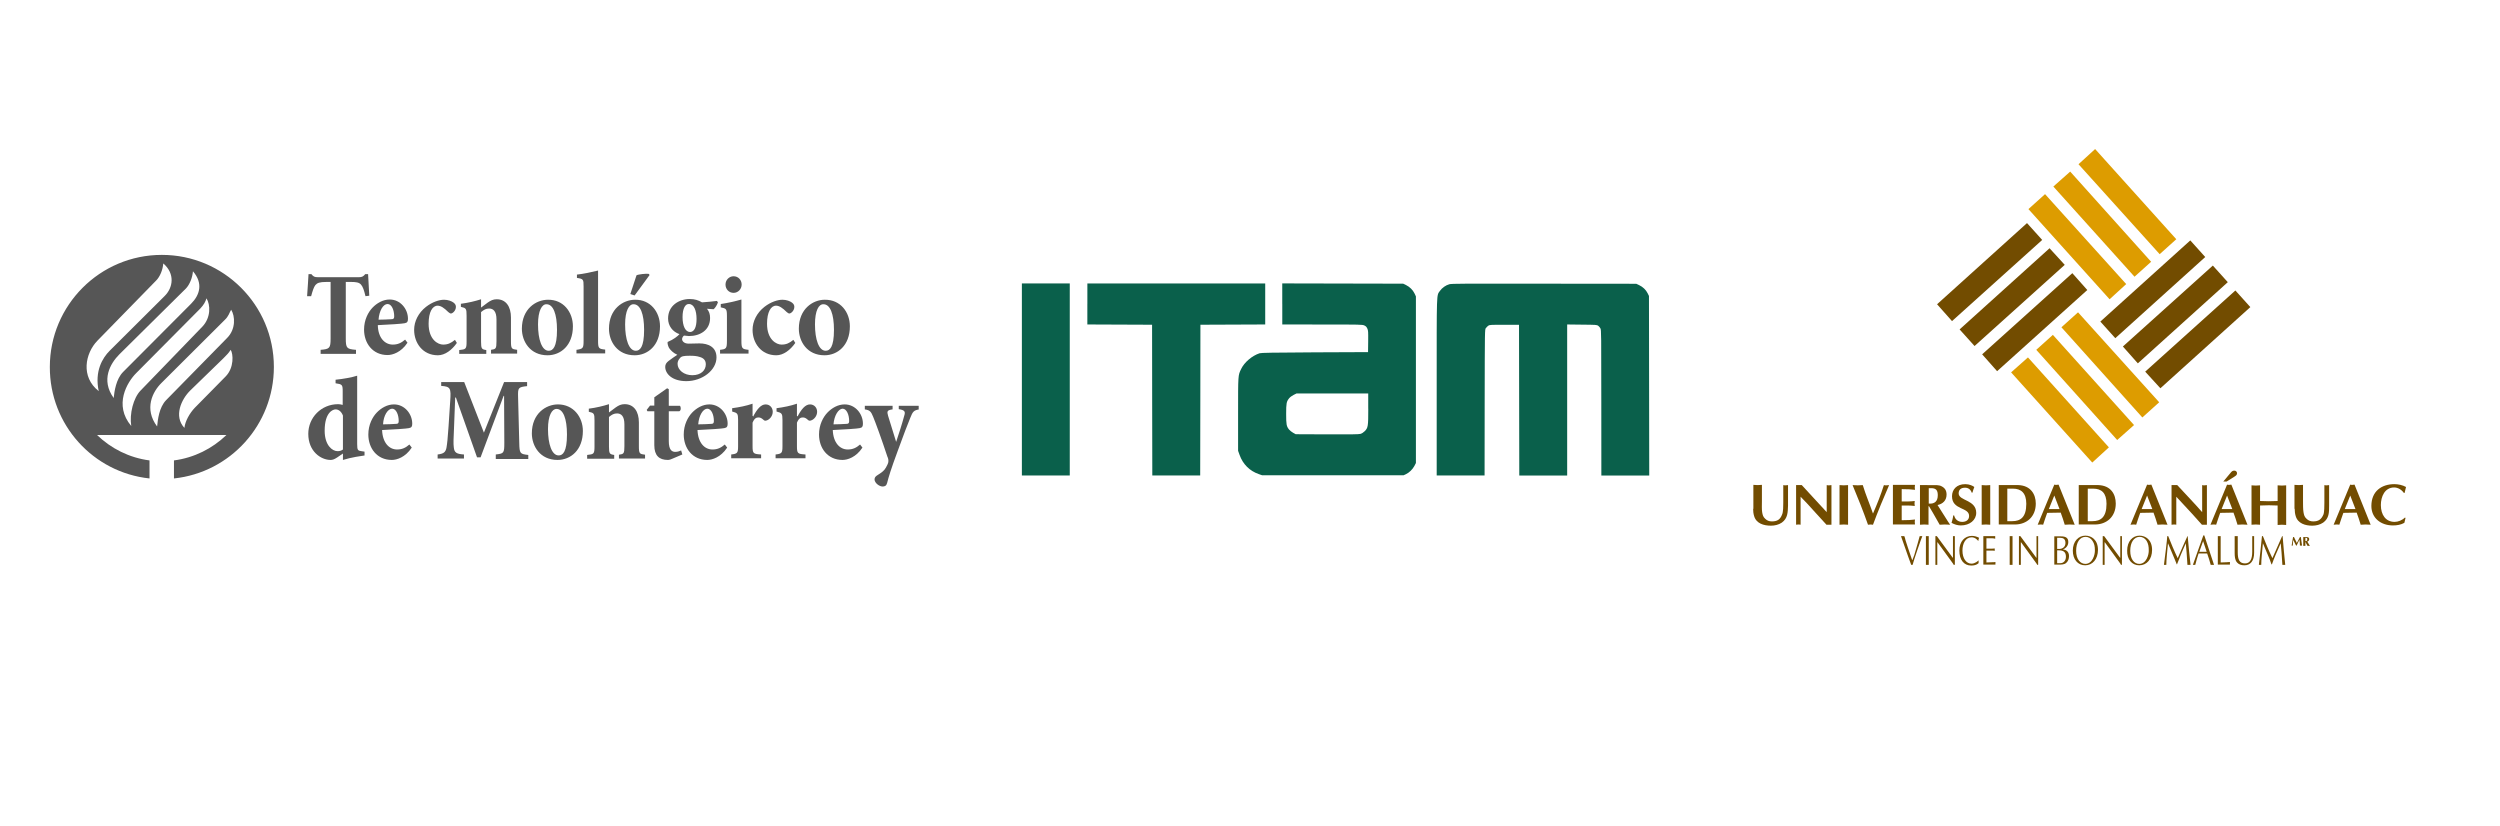 <?xml version="1.0" encoding="utf-8"?>
<!-- Generator: Adobe Illustrator 22.1.0, SVG Export Plug-In . SVG Version: 6.00 Build 0)  -->
<svg version="1.1" id="Layer_2" xmlns="http://www.w3.org/2000/svg" xmlns:xlink="http://www.w3.org/1999/xlink" x="0px" y="0px"
	 viewBox="0 0 1053.4 347.9" style="enable-background:new 0 0 1053.4 347.9;" xml:space="preserve">
<style type="text/css">
	.st0{fill:#565656;}
	.st1{display:none;fill-rule:evenodd;clip-rule:evenodd;fill:#FFFFFF;}
	.st2{fill-rule:evenodd;clip-rule:evenodd;fill:#DD9C00;}
	.st3{fill-rule:evenodd;clip-rule:evenodd;fill:#724C00;}
	.st4{fill:#0A604B;}
</style>
<g>
	<path class="st0" d="M154,124.8c-0.6-2.5-1.1-4-1.9-4.9c-0.8-0.9-2.1-1.1-4.1-1.1h-2.3v23.8c0,4.1,0.4,4.5,4.3,4.8v1.7h-14.9v-1.7
		c3.8-0.3,4.2-0.7,4.2-4.8v-23.8h-1.8c-2.8,0-3.8,0.4-4.6,1.3c-0.7,0.9-1.2,2.5-1.8,4.7h-1.7c0.2-3.3,0.5-6.8,0.6-9.3h1.2
		c0.8,1,1.3,1.3,2.7,1.3h17.4c1.2,0,1.8-0.3,2.6-1.3h1.2c0.1,2.1,0.3,6.1,0.5,9.1L154,124.8L154,124.8z"/>
	<path class="st0" d="M159.5,134.7c2,0,3.7-0.1,5.5-0.2c0.8,0,1.1-0.3,1.1-1.2c0-2.5-1-5.2-2.8-5.2
		C161.5,128.1,159.8,130.8,159.5,134.7L159.5,134.7z M171.7,144.4c-2.7,4.1-6.3,5.2-8.4,5.2c-6.3,0-9.9-5-9.9-10.7
		c0-4.2,1.8-7.4,3.5-9.2c1.9-2,4.5-3.5,7.3-3.5c4.5,0,7.7,4,7.7,8.1c0,1.1-0.2,1.7-1.4,1.9c-0.7,0.2-6.6,0.6-11.3,0.8
		c0.1,5.4,3,8.2,6.3,8.2c2.1,0,3.6-0.7,5.2-2.1L171.7,144.4L171.7,144.4z"/>
	<path class="st0" d="M192.5,144.5c-2.1,3-5,5.2-8,5.2c-6.4,0-10-5.2-10-10.7c0-3.6,1.8-7.2,5-9.7c2.7-2.1,5.6-3,7.6-3
		c1.7,0,3.2,0.6,4,1.2c0.8,0.6,1,1.2,1,1.8c0,1.6-1.4,2.8-2.1,2.8c-0.3,0-0.6-0.2-1.1-0.6c-1.8-1.8-3.2-2.7-4.5-2.7
		c-2.2,0-3.8,2.7-3.8,7.6c0,6.8,4,8.8,6.1,8.8c2,0,3.3-0.6,5-2L192.5,144.5L192.5,144.5z"/>
	<path class="st0" d="M206.9,149v-1.6c2-0.3,2.3-0.4,2.3-3.6v-9.2c0-3.5-1.4-4.6-3.1-4.6c-1.3,0-2.2,0.5-3.4,1.5V144
		c0,3,0.3,3.2,2.2,3.5v1.6h-11.4v-1.6c2.8-0.3,3.1-0.4,3.1-3.6V133c0-3-0.2-3.2-2.4-3.7V128c3.1-0.4,6-1.1,8.5-1.9v3.5
		c1-0.7,1.9-1.4,2.8-2.1c1.3-0.9,2.3-1.4,3.8-1.4c3.9,0,6,3.1,6,7.7v10c0,3.2,0.3,3.3,2.6,3.6v1.6H206.9L206.9,149z"/>
	<path class="st0" d="M226.7,136.7c0,6.3,1.6,11.1,4.5,11.1c1.7,0,3.5-1.4,3.5-8.8c0-6.7-1.6-10.8-4.4-10.8
		C228.4,128.1,226.7,130.8,226.7,136.7L226.7,136.7z M241.4,137.5c0,8.1-5.2,12.2-10.7,12.2c-7.3,0-10.8-5.8-10.8-11.2
		c0-8.3,5.9-12.2,11-12.2C237.4,126.2,241.4,131.5,241.4,137.5L241.4,137.5z"/>
	<path class="st0" d="M242.9,149v-1.6c2.8-0.4,3-0.7,3-3.9v-22.8c0-3-0.1-3.2-2.8-3.6v-1.4c2.7-0.3,6.1-1,8.9-1.7v29.4
		c0,3.4,0.2,3.6,3,3.9v1.6H242.9L242.9,149z"/>
	<path class="st0" d="M265.6,123.9c0.8-2.3,2.3-6.9,2.6-7.9c0.7-0.4,4.1-0.8,5.2-0.6l0.3,0.5l-6.3,8.6L265.6,123.9L265.6,123.9z
		 M263.4,136.7c0,6.3,1.6,11.1,4.5,11.1c1.7,0,3.5-1.4,3.5-8.8c0-6.7-1.6-10.8-4.4-10.8C265.1,128.1,263.4,130.8,263.4,136.7
		L263.4,136.7z M278.1,137.5c0,8.1-5.2,12.2-10.7,12.2c-7.3,0-10.8-5.8-10.8-11.2c0-8.3,5.9-12.2,11-12.2
		C274.1,126.2,278.1,131.5,278.1,137.5L278.1,137.5z"/>
	<path class="st0" d="M287.6,133.6c0,3.8,1.2,6.3,3.2,6.3c1.7-0.1,2.7-1.9,2.7-5.5c0-3.6-1.1-6.3-3.2-6.3
		C288.8,128,287.6,129.9,287.6,133.6L287.6,133.6z M286.5,150.9c-0.6,0.7-1,1.4-1,2.4c0,2.6,2.7,4.8,6.2,4.8c3.7,0,5.7-2.1,5.7-4.6
		c0-1.8-1.1-2.7-2.6-3.1c-1.2-0.4-2.4-0.5-4.2-0.5C288.1,149.9,287.1,150.1,286.5,150.9L286.5,150.9z M302.5,127.4
		c-0.3,1-1.1,2.3-1.8,2.9l-2.8-0.2c0.9,1.1,1.3,2.3,1.3,3.9c0,5.1-4.2,7.6-8.9,7.6c-0.4,0-1.1-0.1-2.1-0.2c-0.5,0.4-0.8,1-0.8,1.5
		c0,0.8,0.8,1.9,2.8,1.9c1.6,0,3-0.1,4.5-0.1c3.7,0,7.2,1.5,7.2,5.9c0,5.4-6,10-12.7,10c-6.1,0-8.9-3.2-8.9-6c0-1,0.4-1.7,1.4-2.5
		c1.1-0.9,2.7-1.9,3.7-2.6c-1.8-0.8-2.9-2-3.5-2.9c-0.4-0.8-0.7-1.7-0.6-2.5c2.6-1.1,4.2-2.4,5-3.3c-2.9-1-4.8-3.5-4.8-6.6
		c0-5.5,4.7-8.2,9.1-8.2c2.2,0,3.6,0.5,5.2,1.4c2.3-0.1,4.4-0.4,6.3-0.6L302.5,127.4L302.5,127.4z"/>
	<path class="st0" d="M305.7,119.9c0-2,1.6-3.5,3.4-3.5c1.9,0,3.4,1.5,3.4,3.5c0,1.9-1.5,3.5-3.4,3.5
		C307.2,123.4,305.7,121.9,305.7,119.9L305.7,119.9z M303.4,149v-1.6c2.6-0.3,2.9-0.5,2.9-3.9v-10.3c0-3.1-0.3-3.2-2.6-3.7v-1.4
		c2.8-0.4,5.9-1.1,8.7-1.9v17.3c0,3.4,0.3,3.6,3,3.9v1.6H303.4L303.4,149z"/>
	<path class="st0" d="M335.1,144.5c-2.1,3-5,5.2-8,5.2c-6.4,0-10-5.2-10-10.7c0-3.6,1.8-7.2,5-9.7c2.7-2.1,5.6-3,7.6-3
		c1.7,0,3.2,0.6,4,1.2c0.8,0.6,1,1.2,1,1.8c0,1.6-1.4,2.8-2.1,2.8c-0.3,0-0.6-0.2-1.1-0.6c-1.8-1.8-3.2-2.7-4.5-2.7
		c-2.2,0-3.8,2.7-3.8,7.6c0,6.8,4,8.8,6.1,8.8c2,0,3.3-0.6,5-2L335.1,144.5L335.1,144.5z"/>
	<path class="st0" d="M343.4,136.7c0,6.3,1.6,11.1,4.5,11.1c1.7,0,3.5-1.4,3.5-8.8c0-6.7-1.6-10.8-4.4-10.8
		C345,128.1,343.4,130.8,343.4,136.7L343.4,136.7z M358.1,137.5c0,8.1-5.2,12.2-10.7,12.2c-7.3,0-10.8-5.8-10.8-11.2
		c0-8.3,5.9-12.2,10.9-12.2C354.1,126.2,358.1,131.5,358.1,137.5L358.1,137.5z"/>
	<path class="st0" d="M144.5,175.1c-0.7-1.8-1.9-2.6-3.1-2.6c-1.1,0-4.6,1.2-4.6,9c0,6.1,3.2,8.6,5.4,8.6c0.8,0,1.5-0.1,2.3-0.7
		V175.1L144.5,175.1z M153.7,191.9c-1.4,0.2-5.7,0.8-9.2,1.9v-2.7l-2.5,1.7c-1.2,0.8-2,1-2.7,1c-4.1,0-9.4-3.6-9.4-11
		c0-6.8,5.4-12.5,12.6-12.5c0.5,0,1.1,0.1,1.9,0.3v-5.7c0-2.8-0.2-3-3-3.4v-1.5c3.1-0.3,7-1,9.1-1.7v28.8c0,2.6,0.3,2.8,1.8,3
		l1.3,0.2V191.9L153.7,191.9z"/>
	<path class="st0" d="M161.4,178.8c2,0,3.7-0.1,5.5-0.2c0.8,0,1.1-0.3,1.1-1.2c0-2.5-1-5.2-2.8-5.2
		C163.4,172.3,161.6,175,161.4,178.8L161.4,178.8z M173.5,188.6c-2.7,4.1-6.3,5.2-8.4,5.2c-6.3,0-9.9-5-9.9-10.7
		c0-4.2,1.8-7.4,3.5-9.2c1.9-2,4.5-3.5,7.3-3.5c4.5,0,7.7,4,7.7,8.1c0,1.1-0.2,1.7-1.4,1.9c-0.7,0.2-6.6,0.6-11.3,0.8
		c0.2,5.4,3,8.2,6.3,8.2c2.1,0,3.6-0.7,5.2-2.1L173.5,188.6L173.5,188.6z"/>
	<path class="st0" d="M208.9,193.2v-1.7c3.4-0.4,3.6-0.5,3.6-5l-0.1-19.7h-0.2l-9.7,25.9H201l-8.9-25.2h-0.3l-0.5,12.9
		c-0.2,4.2-0.3,6.6-0.1,8c0.2,2.3,1.1,2.9,4.3,3.1v1.7h-11.1v-1.7c2.6-0.3,3.3-1,3.7-2.7c0.3-1.6,0.6-4.4,0.9-9.1l0.7-10.7
		c0.4-5.5,0.1-6.1-3.8-6.4V161h9.7l8.3,21.3l8.5-21.3h9.7v1.7c-3.8,0.4-3.9,0.7-3.8,4.6l0.5,19.4c0.1,4.4,0.3,4.6,3.8,5v1.7H208.9
		L208.9,193.2z"/>
	<path class="st0" d="M230.9,180.8c0,6.3,1.6,11.1,4.5,11.1c1.7,0,3.5-1.4,3.5-8.8c0-6.7-1.6-10.8-4.4-10.8
		C232.6,172.3,230.9,175,230.9,180.8L230.9,180.8z M245.6,181.6c0,8.1-5.2,12.2-10.7,12.2c-7.3,0-10.8-5.8-10.8-11.2
		c0-8.3,5.9-12.2,11-12.2C241.6,170.4,245.6,175.7,245.6,181.6L245.6,181.6z"/>
	<path class="st0" d="M260.8,193.2v-1.6c2-0.3,2.3-0.4,2.3-3.6v-9.2c0-3.5-1.4-4.6-3.1-4.6c-1.3,0-2.2,0.5-3.4,1.5v12.5
		c0,3,0.3,3.2,2.2,3.5v1.6h-11.4v-1.6c2.8-0.3,3.1-0.4,3.1-3.6v-10.9c0-3-0.2-3.2-2.4-3.7v-1.3c3.1-0.4,6-1.1,8.5-1.9v3.5
		c1-0.7,1.9-1.4,2.8-2.1c1.3-0.9,2.3-1.4,3.8-1.4c3.9,0,6,3.1,6,7.7v10c0,3.2,0.3,3.3,2.6,3.6v1.6H260.8L260.8,193.2z"/>
	<path class="st0" d="M283.5,193.2c-0.8,0.4-1.5,0.6-2.1,0.6c-3.6,0-5.7-1.8-5.7-6.2v-14.3h-2.9l-0.3-0.6l1.4-1.8h1.8v-3.5l5.4-3.8
		l0.7,0.4v7h4.7c0.5,0.6,0.5,2-0.3,2.3h-4.4v12.6c0,3.8,1.4,4.5,2.7,4.5c1.1,0,1.8-0.3,2.5-0.6l0.5,1.7L283.5,193.2L283.5,193.2z"/>
	<path class="st0" d="M294.2,178.8c2,0,3.7-0.1,5.5-0.2c0.8,0,1.1-0.3,1.1-1.2c0-2.5-1-5.2-2.8-5.2
		C296.2,172.3,294.5,175,294.2,178.8L294.2,178.8z M306.4,188.6c-2.7,4.1-6.3,5.2-8.4,5.2c-6.3,0-9.9-5-9.9-10.7
		c0-4.2,1.8-7.4,3.5-9.2c1.9-2,4.5-3.5,7.3-3.5c4.5,0,7.7,4,7.7,8.1c0,1.1-0.2,1.7-1.4,1.9c-0.7,0.2-6.6,0.6-11.3,0.8
		c0.2,5.4,3,8.2,6.3,8.2c2.1,0,3.6-0.7,5.2-2.1L306.4,188.6L306.4,188.6z"/>
	<path class="st0" d="M317.3,175.6c1.6-3.1,3.3-5.2,5.3-5.2c1.8,0,3,1.4,3,3.1c0,1.8-1.3,3.2-2.4,3.6c-0.7,0.3-1.1,0.2-1.5-0.2
		c-0.8-0.7-1.3-1-2.1-1c-0.9,0-1.7,0.3-2.5,2.2v9.9c0,3.1,0.3,3.3,3.6,3.5v1.6h-12.6v-1.6c2.6-0.3,2.9-0.6,2.9-3.5v-11.1
		c0-2.7-0.3-2.9-2.5-3.5v-1.4c3-0.4,6-1,8.6-1.9v5.2H317.3L317.3,175.6z"/>
	<path class="st0" d="M336,175.6c1.6-3.1,3.3-5.2,5.3-5.2c1.8,0,3,1.4,3,3.1c0,1.8-1.3,3.2-2.4,3.6c-0.7,0.3-1.1,0.2-1.5-0.2
		c-0.8-0.7-1.3-1-2.1-1c-0.9,0-1.7,0.3-2.5,2.2v9.9c0,3.1,0.3,3.3,3.6,3.5v1.6h-12.6v-1.6c2.6-0.3,2.9-0.6,2.9-3.5v-11.1
		c0-2.7-0.3-2.9-2.5-3.5v-1.4c3-0.4,6-1,8.6-1.9v5.2H336L336,175.6z"/>
	<path class="st0" d="M351.2,178.8c2,0,3.7-0.1,5.5-0.2c0.8,0,1.1-0.3,1.1-1.2c0-2.5-1-5.2-2.8-5.2
		C353.3,172.3,351.5,175,351.2,178.8L351.2,178.8z M363.4,188.6c-2.7,4.1-6.3,5.2-8.4,5.2c-6.3,0-9.9-5-9.9-10.7
		c0-4.2,1.8-7.4,3.5-9.2c1.9-2,4.5-3.5,7.3-3.5c4.5,0,7.7,4,7.7,8.1c0,1.1-0.2,1.7-1.4,1.9c-0.7,0.2-6.6,0.6-11.3,0.8
		c0.2,5.4,3,8.2,6.3,8.2c2.1,0,3.6-0.7,5.2-2.1L363.4,188.6L363.4,188.6z"/>
	<path class="st0" d="M387.3,172.5c-2.3,0.4-2.7,0.9-3.8,3.7c-1.2,2.9-2.6,6.6-5.2,13.7c-3,8.1-3.9,11.2-4.5,13.6
		c-0.3,1.2-1,1.5-1.9,1.5c-1.4,0-3.4-1.5-3.4-3c0-0.8,0.4-1.3,1.4-1.9c1.6-1,2.7-1.8,3.4-3.1c0.5-0.9,0.9-1.7,1-2.3
		c0.1-0.8,0-1.5-0.4-2.3c-2.5-7.6-5-14.4-6-16.8c-0.9-2.2-1.4-2.8-3.5-3.1V171h11.7v1.5c-2.4,0.3-2.4,0.9-1.9,2.7l3.4,11
		c1.2-3.6,2.5-7.6,3.4-11c0.6-1.8,0.2-2.4-2.3-2.8V171h8.4V172.5L387.3,172.5z"/>
	<path class="st0" d="M41,143.6l24.8-25.4c1.6-1.6,2.8-4.5,3-7.2c5,4.3,4.2,10.2,0.5,13.8l-23.1,23c-3,3-6.4,8.6-4.6,17
		C33.9,158.8,35.9,148.9,41,143.6L41,143.6z M81.3,114.3c4.4,5.1,2.9,10-0.8,13.7l-28.6,28.7c-3,3-3.7,8.2-4,11
		c-5.5-7.6-1.4-14.6,2.4-18.4l28.1-27.8C79.9,119.9,81.1,117,81.3,114.3L81.3,114.3z M87,125.7c1.7,2.7,1.9,8.1-1.7,11.9l-26.1,27
		c-3,3.1-4.7,9.8-3.9,14.9c-7.5-8.9-1.7-18.5,2.1-22.3L84.4,130C85.9,128.4,86.6,127.1,87,125.7L87,125.7z M97.4,130.5
		c1.7,2.7,2,8.2-1.7,11.9L70,168.6c-3,3.1-3.5,8.3-3.8,11.1c-5.6-7.5-1.9-14.7,1.9-18.4l26.6-26.5C96.4,133.2,96.6,131.8,97.4,130.5
		L97.4,130.5z M95.1,158.6l-13,13.2c-2.2,2.3-4.1,5.7-4.4,8.5c-4.6-4.9-1.3-12.1,2.5-15.8L94.1,151c1.6-1.6,2.2-2.2,3.1-3.6
		C98.3,149.1,98.7,154.9,95.1,158.6L95.1,158.6z M63,201.6V194c-8.5-1.1-16.2-5-22.1-10.7h54.5c-5.9,5.7-13.6,9.6-22.1,10.7v7.6
		c23.7-2.5,42.1-22.6,42.1-47c0-26.1-21.2-47.2-47.2-47.2c-26.1,0-47.2,21.2-47.2,47.2C20.9,179,39.3,199.1,63,201.6L63,201.6z"/>
</g>
<g>
	<polygon class="st1" points="623.2,60.6 815.9,60.6 815.9,253.4 623.2,253.4 623.2,60.6 	"/>
	<polygon class="st2" points="854.7,88.1 861.7,81.8 895.9,119.7 888.9,126.1 854.7,88.1 	"/>
	<polygon class="st2" points="865.2,78.6 872.3,72.3 906.4,110.3 899.4,116.6 865.2,78.6 	"/>
	<polygon class="st2" points="875.8,69.2 882.8,62.8 917,100.8 910,107.1 875.8,69.2 	"/>
	<polygon class="st2" points="847.4,156.9 854.5,150.6 888.6,188.5 881.6,194.9 847.4,156.9 	"/>
	<polygon class="st2" points="858,147.4 865,141.1 899.2,179.1 892.1,185.4 858,147.4 	"/>
	<polygon class="st2" points="868.6,137.9 875.6,131.6 909.8,169.5 902.7,175.9 868.6,137.9 	"/>
	<polygon class="st3" points="841.5,156.4 835.2,149.3 873.2,115.1 879.5,122.2 841.5,156.4 	"/>
	<polygon class="st3" points="832,145.8 825.7,138.8 863.6,104.6 870,111.6 832,145.8 	"/>
	<polygon class="st3" points="822.5,135.3 816.2,128.2 854.1,94 860.5,101.1 822.5,135.3 	"/>
	<polygon class="st3" points="910.3,163.6 903.9,156.6 941.9,122.4 948.2,129.4 910.3,163.6 	"/>
	<polygon class="st3" points="900.8,153.1 894.5,146 932.4,111.9 938.7,118.9 900.8,153.1 	"/>
	<polygon class="st3" points="891.3,142.5 885,135.5 922.9,101.3 929.2,108.3 891.3,142.5 	"/>
	<path class="st3" d="M738.7,214.4c0,1,0.1,2,0.4,3c0.9,3.2,4.1,4.1,7.1,4.1c1.6,0,3.3-0.4,4.6-1.3c2.5-1.8,2.5-4.3,2.6-7.1v-8.7
		c-0.3,0-0.6,0.1-1,0.1c-0.3,0-0.6,0-1-0.1v7.4c0,1.2,0,4-0.5,5c-0.8,2.1-2,2.9-4.3,2.9c-1.1,0-2-0.3-2.8-1.1
		c-0.9-0.8-1.1-1.6-1.3-2.8c-0.2-1.2-0.1-3.2-0.1-4.6v-6.9c-0.6,0-1.2,0.1-1.8,0.1c-0.6,0-1.2-0.1-1.8-0.1V214.4L738.7,214.4z"/>
	<path class="st3" d="M756.7,221.1c0.3,0,0.6-0.1,1-0.1s0.6,0,1,0.1v-11.8l2.7,2.8c2.7,2.9,5.3,5.9,8.2,9l2.1,0v-16.7
		c-0.3,0-0.6,0.1-1,0.1c-0.3,0-0.6,0-1-0.1v11.4c-3.5-3.9-7.1-7.6-10.5-11.4h-2.4V221.1L756.7,221.1z"/>
	<path class="st3" d="M775.1,221.1c0.6,0,1.2-0.1,1.8-0.1c0.6,0,1.2,0.1,1.8,0.1v-16.7c-0.6,0-1.2,0.1-1.8,0.1
		c-0.6,0-1.2-0.1-1.8-0.1V221.1L775.1,221.1z"/>
	<path class="st3" d="M789.2,221.1c2.1-5.7,4.4-11.2,6.8-16.7c-0.4,0-0.7,0.1-1.1,0.1s-0.7,0-1.1-0.1c-1.3,4.1-2.9,8.1-4.6,12
		c-1.4-4.1-3.1-8-4.3-12c-0.7,0-1.4,0.1-2.1,0.1c-0.7,0-1.5-0.1-2.2-0.1c2.3,5.5,4.5,11,6.5,16.7c0.4,0,0.7-0.1,1.1-0.1
		C788.6,221,788.9,221.1,789.2,221.1L789.2,221.1L789.2,221.1z"/>
	<path class="st3" d="M797.6,204.4V221h9.3c0-0.3-0.1-0.7-0.1-1.1c0-0.3,0.1-0.7,0.1-1c-1.5,0.2-3.1,0.3-5.6,0.3v-6.2h2.5
		c1.1,0,2.1,0.1,3,0.2c0-0.3-0.1-0.7-0.1-1.1c0-0.3,0.1-0.7,0.1-1c-0.9,0.1-1.9,0.2-3,0.2h-2.5v-5.2c2.5,0,4.1,0.1,5.6,0.3
		c0-0.3-0.1-0.7-0.1-1c0-0.4,0.1-0.7,0.1-1.1H797.6L797.6,204.4z"/>
	<path class="st3" d="M809,221.1c0.6,0,1.2-0.1,1.8-0.1c0.6,0,1.2,0.1,1.8,0.1v-7.8h0.2c0.5,0.9,1.2,2.1,1.6,2.7l2.9,5.1
		c0.7,0,1.4-0.1,2.2-0.1c0.7,0,1.5,0.1,2.2,0.1l-1-1.5c-1.4-2.3-2.9-4.5-4.3-6.8c2.3-0.5,3.8-2,3.8-4.4c0-1.7-0.7-2.8-2.1-3.5
		c-1-0.6-2.8-0.5-3.9-0.5H809V221.1L809,221.1z M812.7,205.7c1.5,0,3.3-0.2,3.7,1.8c0.1,0.5,0.1,0.9,0.1,1.2c0,2.5-1.3,3.7-3.8,3.5
		V205.7L812.7,205.7z"/>
	<path class="st3" d="M831.1,207.6c0.2-0.8,0.5-1.6,0.8-2.4c-0.6-0.5-2.1-1.2-3.8-1.2c-3.7,0-5.6,2.3-5.6,5.1c0,5.9,7.2,4.5,7.2,8.3
		c0,1.7-1.3,2.5-2.9,2.5c-1.7,0-3-1-3.4-2.7H823c-0.1,1.1-0.4,2.1-0.7,3.1c1.2,0.7,2.6,1.1,3.9,1.1c3.8,0,6.5-2.3,6.5-5.3
		c0-5.6-7.4-5-7.4-8.2c0-1.4,0.8-2.4,2.7-2.4c1.4,0,2.4,0.8,2.8,2.1H831.1L831.1,207.6z"/>
	<path class="st3" d="M835,221.1c0.6,0,1.2-0.1,1.8-0.1c0.6,0,1.2,0.1,1.8,0.1v-16.7c-0.6,0-1.2,0.1-1.8,0.1c-0.6,0-1.2-0.1-1.8-0.1
		V221.1L835,221.1z"/>
	<path class="st3" d="M842.2,204.4V221h6.8c5,0,8.8-3.3,8.8-8.8c0-4-2.2-7.6-7.3-7.8H842.2L842.2,204.4z M845.8,205.9h2.4
		c3.4,0,5.6,1.8,5.6,6.4c0,5.7-2.5,7.3-5.9,7.3h-2.1V205.9L845.8,205.9z"/>
	<path class="st3" d="M868.3,216c0.6,1.7,1.2,3.3,1.7,5.1c0.7,0,1.4-0.1,2.1-0.1c0.7,0,1.4,0.1,2.1,0.1l-6.8-16.9
		c-0.3,0-0.6,0.1-0.9,0.1c-0.3,0-0.6,0-0.9-0.1l-7,16.9c0.4,0,0.8-0.1,1.2-0.1c0.4,0,0.7,0,1.1,0.1c0.5-1.7,1.1-3.2,1.7-5L868.3,216
		L868.3,216z M863.3,214.5l2.3-5.7l2.2,5.7H863.3L863.3,214.5z"/>
	<path class="st3" d="M875.9,204.4V221h6.8c5,0,8.8-3.3,8.8-8.8c0-4-2.1-7.6-7.3-7.8H875.9L875.9,204.4z M879.6,205.9h2.4
		c3.5,0,5.6,1.8,5.6,6.4c0,5.7-2.5,7.3-5.9,7.3h-2V205.9L879.6,205.9z"/>
	<path class="st3" d="M907.4,216c0.6,1.7,1.2,3.3,1.7,5.1c0.7,0,1.4-0.1,2.1-0.1c0.7,0,1.4,0.1,2.1,0.1l-6.8-16.9
		c-0.3,0-0.6,0.1-0.9,0.1c-0.3,0-0.6,0-0.9-0.1l-7,16.9c0.4,0,0.8-0.1,1.2-0.1c0.4,0,0.7,0,1.2,0.1c0.5-1.7,1.1-3.2,1.7-5L907.4,216
		L907.4,216z M902.4,214.5l2.3-5.7l2.2,5.7H902.4L902.4,214.5z"/>
	<path class="st3" d="M915,221.1c0.3,0,0.6-0.1,1-0.1s0.6,0,1,0.1v-11.8l2.6,2.8c2.8,2.9,5.4,5.9,8.2,9l2.1,0v-16.7
		c-0.3,0-0.7,0.1-1,0.1c-0.3,0-0.7,0-1-0.1v11.4c-3.4-3.9-7-7.6-10.5-11.4H915V221.1L915,221.1z"/>
	<path class="st3" d="M941.1,216c0.6,1.7,1.2,3.3,1.7,5.1c0.7,0,1.4-0.1,2.1-0.1c0.7,0,1.4,0.1,2.1,0.1l-6.8-16.9
		c-0.3,0-0.6,0.1-0.9,0.1c-0.3,0-0.6,0-0.9-0.1l-7,16.9c0.4,0,0.8-0.1,1.2-0.1c0.4,0,0.8,0,1.2,0.1c0.5-1.7,1.1-3.2,1.7-5L941.1,216
		L941.1,216z M936.1,214.5l2.3-5.7l2.2,5.7H936.1L936.1,214.5z M936.8,202.9h1.4l3.2-2c0.6-0.4,1.2-0.7,1.2-1.5
		c0-0.6-0.5-1.1-1.1-1.1c-0.8,0-1.1,0.3-1.6,0.9L936.8,202.9L936.8,202.9z"/>
	<path class="st3" d="M948.7,221.1c0.6,0,1.2-0.1,1.8-0.1c0.6,0,1.2,0.1,1.8,0.1V213c1.2,0,2.5-0.1,3.7-0.1c1.2,0,2.5,0.1,3.7,0.1
		v8.2c0.6,0,1.2-0.1,1.8-0.1c0.6,0,1.2,0.1,1.8,0.1v-16.7c-0.6,0-1.2,0.1-1.8,0.1c-0.6,0-1.2-0.1-1.8-0.1v6.6
		c-1.2,0-2.5,0.1-3.7,0.1c-1.2,0-2.4-0.1-3.7-0.1v-6.6c-0.6,0-1.2,0.1-1.8,0.1c-0.6,0-1.2-0.1-1.8-0.1V221.1L948.7,221.1z"/>
	<path class="st3" d="M966.9,214.4c0,1,0.1,2,0.4,3c0.9,3.2,4.1,4.1,7,4.1c1.6,0,3.3-0.4,4.6-1.3c2.5-1.8,2.5-4.3,2.5-7.1v-8.7
		c-0.3,0-0.6,0.1-1,0.1c-0.3,0-0.6,0-1-0.1v7.4c0,1.2,0,4-0.4,5c-0.9,2.1-2.1,2.9-4.3,2.9c-1.1,0-2-0.3-2.8-1.1
		c-0.9-0.8-1.1-1.6-1.3-2.8c-0.2-1.2-0.2-3.2-0.2-4.6v-6.9c-0.6,0-1.2,0.1-1.8,0.1c-0.6,0-1.2-0.1-1.8-0.1V214.4L966.9,214.4z"/>
	<path class="st3" d="M993,216c0.6,1.7,1.2,3.3,1.7,5.1c0.7,0,1.4-0.1,2.1-0.1c0.7,0,1.4,0.1,2.1,0.1l-6.8-16.9
		c-0.3,0-0.6,0.1-0.9,0.1c-0.3,0-0.6,0-0.9-0.1l-7,16.9c0.4,0,0.8-0.1,1.2-0.1c0.4,0,0.8,0,1.2,0.1c0.5-1.7,1.1-3.2,1.7-5L993,216
		L993,216z M988,214.5l2.3-5.7l2.2,5.7H988L988,214.5z"/>
	<path class="st3" d="M1013.3,218.1c-1.1,1.1-2.8,1.8-4.3,1.8c-3.7,0-5.8-2.9-5.8-7.1c0-3.5,1.6-7.4,5.6-7.4c1.6,0,3.1,0.9,4.1,2.3
		h0.3c0.2-0.9,0.4-1.7,0.6-2.5c-1.4-0.8-3.3-1.2-4.9-1.2c-5.3,0-9.7,2.9-9.7,9.2c0,5,3.9,8.2,9.1,8.2c1.7,0,3.4-0.3,4.8-1.1l0.5-2.1
		L1013.3,218.1L1013.3,218.1z"/>
	<path class="st3" d="M806.6,233.9c-0.2,0.7-0.6,1.4-0.8,2.1h-0.1l-1.8-5.3l-1-3.1c-0.1-0.6-0.3-1.2-0.5-1.7c-0.2,0-0.5,0-0.7,0
		s-0.5,0-0.7,0c0.6,1.5,2.7,7.9,4.3,12.1c0.1,0,0.2,0,0.3,0s0.2,0,0.3,0c0.5-2,3.6-11,4.1-12.1c-0.2,0-0.4,0-0.6,0
		c-0.1,0-0.3,0-0.5,0l-0.1,0.3l-0.8,2.9L806.6,233.9L806.6,233.9z"/>
	<path class="st3" d="M811.5,238c0.2,0,0.4,0,0.6,0c0.2,0,0.4,0,0.6,0v-12.1c-0.2,0-0.4,0-0.6,0c-0.2,0-0.4,0-0.6,0V238L811.5,238z"
		/>
	<path class="st3" d="M823.7,225.9c-0.1,0-0.3,0-0.4,0c-0.1,0-0.3,0-0.4,0v9.1h-0.1l-6.7-9.1h-0.6V238c0.1,0,0.3,0,0.4,0
		c0.1,0,0.2,0,0.4,0v-9.5h0.1l6.1,8.4c0.3,0.4,0.6,0.8,0.7,1.1h0.5V225.9L823.7,225.9z"/>
	<path class="st3" d="M833.7,236.1c-0.3,0.3-1.5,1.4-3,1.4c-2.2,0-3.8-2.2-3.8-5.5c0-3,1.3-5.6,3.9-5.6c1.5,0,2.5,1.2,2.7,1.5l0.1,0
		c0.1-0.5,0.1-0.9,0.3-1.3c-0.9-0.5-2-0.8-3-0.8c-3,0-5.3,2.3-5.3,6.2c0,3.9,1.9,6.3,5,6.3c1.1,0,2.2-0.2,3.1-1L833.7,236.1
		L833.7,236.1z"/>
	<path class="st3" d="M836.9,226.8h1.1l1.4,0c0.4,0,0.9,0.1,1.3,0.2c0-0.2,0-0.4,0-0.6c0-0.1,0-0.3,0-0.5h-5v12h5.1
		c0-0.2,0-0.4,0-0.6c0-0.2,0-0.3,0-0.5c-0.5,0.1-0.9,0.1-1.3,0.1c-0.8,0-1.7,0.1-2.5,0.1V232h2.2c0.5,0,0.9,0,1.3,0.1
		c0-0.2,0-0.4,0-0.5c0-0.1,0-0.3,0-0.5c-0.4,0-0.8,0.1-1.3,0.1h-2.2V226.8L836.9,226.8z"/>
	<path class="st3" d="M846.8,238c0.2,0,0.4,0,0.6,0c0.2,0,0.4,0,0.6,0v-12.1c-0.2,0-0.4,0-0.6,0c-0.2,0-0.5,0-0.6,0V238L846.8,238z"
		/>
	<path class="st3" d="M858.9,225.9c-0.1,0-0.3,0-0.4,0c-0.1,0-0.3,0-0.4,0v9.1H858l-6.7-9.1h-0.6V238c0.1,0,0.2,0,0.4,0
		c0.1,0,0.3,0,0.4,0v-9.5h0.1l6.1,8.4c0.3,0.4,0.6,0.8,0.7,1.1h0.4V225.9L858.9,225.9z"/>
	<path class="st3" d="M865.6,237.9h2c1,0,2.2,0,3-0.7c0.8-0.7,1.2-1.7,1.2-2.9c0-2.1-1.5-2.7-2.6-2.8c1.2-0.4,2.3-1.5,2.3-3.1
		c0-1.8-1.1-2.4-3.1-2.4h-2.8V237.9L865.6,237.9z M866.8,226.6h1.1c1.5,0,2.4,0.5,2.4,2.2c0,0.9-0.4,1.7-1.1,2.1
		c-0.8,0.5-1.6,0.4-2.4,0.4V226.6L866.8,226.6z M866.8,231.9h0.8c1.7,0,2.9,0.6,2.9,2.7c0,1.6-1,2.7-2.3,2.7h-1.4V231.9L866.8,231.9
		z"/>
	<path class="st3" d="M882.7,231.8c0.1,1.9-1,5.8-4,5.8c-2.1,0-3.9-1.9-3.9-5.5c0-3.5,1.5-5.9,4-5.9c1.1,0,2.2,0.6,2.9,1.7
		C882.5,229.1,882.7,230.3,882.7,231.8L882.7,231.8L882.7,231.8z M878.6,238.2c3.1,0,5.4-2.6,5.4-6.5c0-4.2-2.7-6-5.3-6
		c-2.9,0-5.3,2.4-5.3,6.3C873.4,235.7,875.5,238.2,878.6,238.2L878.6,238.2L878.6,238.2z"/>
	<path class="st3" d="M894.2,225.9c-0.1,0-0.3,0-0.4,0c-0.1,0-0.3,0-0.4,0v9.1h-0.1l-6.7-9.1H886V238c0.1,0,0.3,0,0.4,0
		c0.1,0,0.2,0,0.4,0v-9.5h0.1l6.1,8.4c0.3,0.4,0.6,0.8,0.7,1.1h0.4V225.9L894.2,225.9z"/>
	<path class="st3" d="M905.4,231.8c0.1,1.9-1,5.8-4,5.8c-2.1,0-3.8-1.9-3.8-5.5c0-3.5,1.5-5.9,4-5.9c1.1,0,2.2,0.6,2.9,1.7
		C905.2,229.1,905.4,230.3,905.4,231.8L905.4,231.8L905.4,231.8z M901.4,238.2c3.2,0,5.4-2.6,5.4-6.5c0-4.2-2.7-6-5.3-6
		c-2.9,0-5.2,2.4-5.2,6.3C896.2,235.7,898.3,238.2,901.4,238.2L901.4,238.2L901.4,238.2z"/>
	<path class="st3" d="M921.7,225.9c-1.4,3.1-2.8,6.2-4.1,9.3c-1.5-3.1-2.9-6.5-4-9.3h-0.4c-0.1,1.8-1,9.2-1.4,12.1
		c0.2,0,0.3,0,0.5,0c0.2,0,0.3,0,0.5,0c0-2.2,0.4-5.7,0.7-9.1c1,2.3,1.9,4.6,2.9,6.9l0.8,2h0.1c0.9-2.4,2.1-5.3,3.7-8.9
		c0.2,1.8,0.5,5.6,0.7,9.1c0.2,0,0.4,0,0.6,0c0.2,0,0.4,0,0.7,0c-0.4-3.4-0.8-7.7-1.2-12.1H921.7L921.7,225.9z"/>
	<path class="st3" d="M928.8,225.6h-0.4L924,238c0.1,0,0.3,0,0.5,0c0.1,0,0.3,0,0.5,0c0.4-1.7,0.9-3.2,1.4-4.8h3.6
		c0.6,1.6,1.1,3.3,1.5,4.8c0.2,0,0.5,0,0.7,0c0.3,0,0.5,0,0.7,0L928.8,225.6L928.8,225.6z M929.8,232.5h-3.1l1.6-4.5L929.8,232.5
		L929.8,232.5z"/>
	<path class="st3" d="M935.7,225.9c-0.2,0-0.4,0-0.6,0c-0.2,0-0.4,0-0.6,0v12h5.1c0-0.2,0-0.4,0-0.6c0-0.2,0-0.3,0-0.5
		c-0.5,0-0.9,0.1-1.3,0.1c-0.8,0-1.7,0.1-2.6,0.1V225.9L935.7,225.9z"/>
	<path class="st3" d="M942.8,225.9c-0.2,0-0.4,0-0.6,0c-0.2,0-0.5,0-0.6,0v7.1c0,1.4,0.1,3,1,4c0.7,0.8,1.7,1.2,3.1,1.2
		c2.5,0,4.1-1.8,4.1-5.3v-7c-0.1,0-0.3,0-0.4,0c-0.1,0-0.2,0-0.4,0v6.6c0,2.9-0.8,4.9-3,4.9c-2.4,0-3.1-1.6-3.1-4.7V225.9
		L942.8,225.9z"/>
	<path class="st3" d="M961.6,225.9c-1.4,3.1-2.7,6.2-4.1,9.3c-1.5-3.1-2.9-6.5-4-9.3h-0.4c-0.1,1.8-1,9.2-1.3,12.1
		c0.2,0,0.3,0,0.5,0c0.1,0,0.3,0,0.5,0c0-2.2,0.4-5.7,0.7-9.1c1,2.3,1.9,4.6,2.9,6.9l0.7,2h0.2c0.8-2.4,2.1-5.3,3.7-8.9
		c0.2,1.8,0.5,5.6,0.7,9.1c0.2,0,0.4,0,0.6,0c0.2,0,0.4,0,0.6,0c-0.4-3.4-0.7-7.7-1.1-12.1H961.6L961.6,225.9z"/>
	<path class="st3" d="M967.8,228.8c-0.4-0.8-0.8-1.7-1.2-2.5c-0.1,0-0.2,0-0.2,0c-0.1,0-0.1,0-0.2,0c-0.2,1.3-0.4,2.6-0.6,3.6
		c0.1,0,0.2,0,0.3,0c0,0,0.1,0,0.2,0c0-0.7,0.1-1.5,0.2-2.4c0.4,0.8,0.8,1.7,1.2,2.4c0.1,0,0.1,0,0.2,0c0.4-0.8,0.8-1.7,1.2-2.5
		c0.1,0.8,0.2,1.7,0.2,2.5c0.1,0,0.3,0,0.4,0c0.2,0,0.3,0,0.5,0c-0.2-1.1-0.3-2.2-0.5-3.6c-0.1,0-0.1,0-0.2,0c-0.1,0-0.1,0-0.2,0
		C968.6,227.3,968.2,228.1,967.8,228.8L967.8,228.8z"/>
	<path class="st3" d="M970.6,230c0.1,0,0.2,0,0.4,0c0.1,0,0.3,0,0.4,0v-1.7h0c0.1,0.2,0.3,0.5,0.3,0.6l0.6,1.1c0.1,0,0.3,0,0.5,0
		c0.2,0,0.3,0,0.5,0l-0.2-0.3c-0.3-0.5-0.6-1-0.9-1.5c0.5-0.1,0.8-0.5,0.8-1c0-0.4-0.1-0.6-0.5-0.8c-0.2-0.1-0.6-0.1-0.9-0.1h-1.1
		V230L970.6,230z M971.4,226.6c0.3,0,0.7,0,0.8,0.4c0,0.1,0,0.2,0,0.3c0,0.5-0.3,0.8-0.8,0.7V226.6L971.4,226.6z"/>
</g>
<g transform="translate(-107,481.045) rotate(-360.00) scale(0.095,-0.095)">
	<path class="st4" d="M5658.7,3380.5v-425.8h106.1h106.3v425.8v426h-106.3h-106.1V3380.5z"/>
	<path class="st4" d="M5949.1,3715.5v-91l143.4-0.6l143.7-0.6l0.4-334.2l0.6-334.4h106.3h106.1l0.6,334.4l0.4,334.2l143.7,0.6
		l143.7,0.6v91v91h-394.4h-394.4V3715.5z"/>
	<path class="st4" d="M6813.7,3715.5v-91l177.1-0.2c170.9,0,177.5-0.2,186.6-4.1c7.2-3.3,10.1-6.4,13.6-14c3.9-8.9,4.1-13.8,3.7-57
		l-0.6-47.3l-236.3-1c-188-1-238-1.9-244.8-4.1c-33.4-10.9-67.7-40.2-81.7-69.6c-14-29.3-13.6-23.9-13.6-201.4v-161.6l6.6-18.4
		c14.7-41.1,44.6-71,85.2-85l14.2-5H7038h314.1l10.1,4.7c14.4,6.6,29.3,21.3,37.4,36.3l6.8,13.2v369.5v369.5l-5.8,12.4
		c-7.4,15.7-21.3,29.7-37.8,37.8l-12.8,6.2l-268.3,0.6l-268.1,0.6V3715.5z M7195.1,3250.9c0-78.8-1-84.8-15.9-99.9
		c-6-5.8-12.6-10.1-18.8-11.8c-7.4-2.1-43.3-2.5-148.4-2.1l-138.7,0.6l-11.6,6.4c-6.4,3.5-14.4,10.1-18,14.4
		c-11.4,14.4-12.8,22.1-12.8,69.1c0,47.3,1.4,54.7,13,69.3c3.9,5,12.2,11.1,20,15.1l13.2,6.6h158.9h158.9V3250.9z"/>
	<path class="st4" d="M7554.9,3803c-15.9-4.3-32.6-16.1-42.1-29.7c-15.3-22.3-14.2,5.6-14.2-427.9v-390.7h106.1h106.3l0.4,323.8
		c0.6,323.2,0.6,323.8,5.2,329.8c2.5,3.3,7.2,8,10.5,10.5c5.6,4.1,8.7,4.3,71.2,4.3h65.4l0.6-334.2l0.6-334.4h106.1h106.3v335v335
		l65.8-0.8c62.7-0.6,66.3-0.8,72-5c3.3-2.5,7.8-7.8,9.9-12c3.5-7,3.7-27.2,3.7-329.8l0.2-322.4H8335h106.3l-0.6,398.1l-0.6,398.3
		l-6,12.2c-7.2,14.9-21.5,28.5-38,36.1l-12.4,5.8l-408.5,0.4C7621.9,3806.1,7565.2,3805.7,7554.9,3803z"/>
</g>
</svg>
